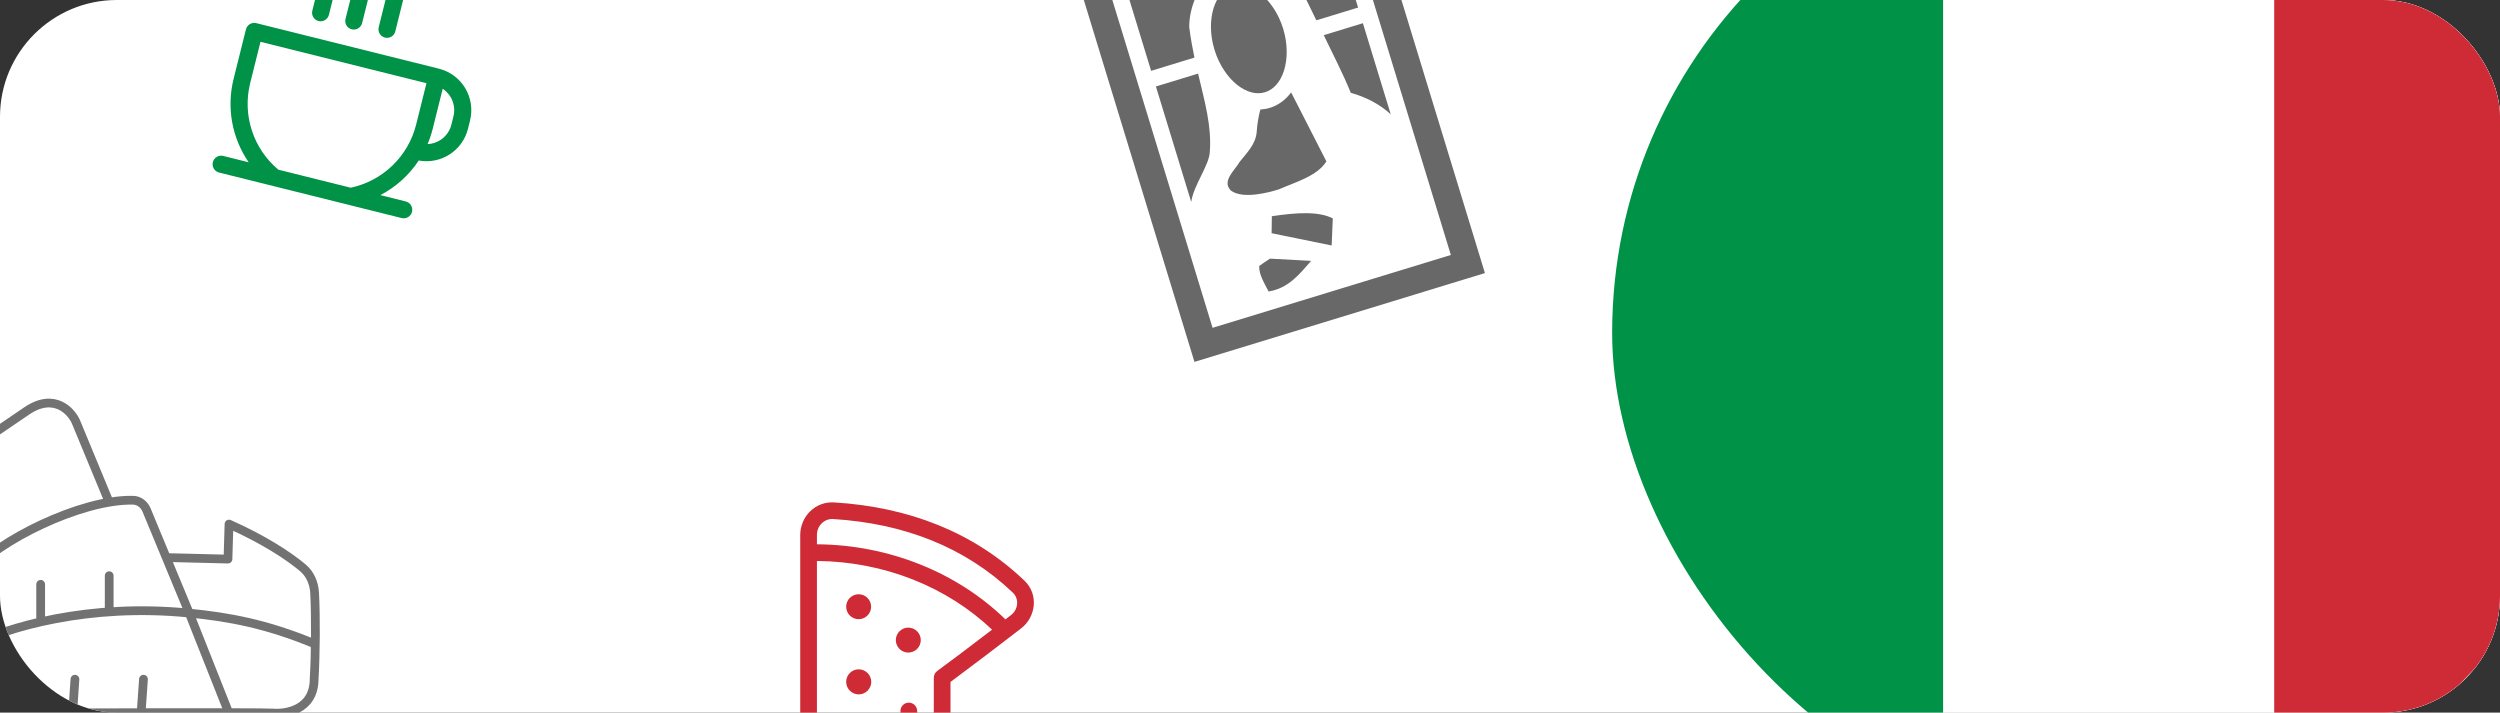 <svg width="428" height="122" viewBox="0 0 428 122" fill="none" xmlns="http://www.w3.org/2000/svg">
<rect x="0" y="0" width="428" height="122" fill="#333333" stroke="none"/>
<g clip-path="url(#clip0_295_8)">
<rect width="428" height="122" rx="20" fill="white"/>
<g clip-path="url(#clip1_295_8)">
<path fill-rule="evenodd" clip-rule="evenodd" d="M276 -28H446V142H276V-28Z" fill="white"/>
<path fill-rule="evenodd" clip-rule="evenodd" d="M276 -28H332.658V142H276V-28Z" fill="#009246"/>
<path fill-rule="evenodd" clip-rule="evenodd" d="M389.342 -28H446V142H389.342V-28Z" fill="#CE2B37"/>
</g>
<path d="M53.469 1.827L54.886 -3.856C54.98 -4.233 55.22 -4.557 55.553 -4.757C55.886 -4.957 56.284 -5.017 56.661 -4.923C57.038 -4.829 57.362 -4.589 57.562 -4.256C57.762 -3.924 57.822 -3.525 57.727 -3.148L56.311 2.535C56.217 2.912 55.977 3.236 55.644 3.436C55.311 3.636 54.912 3.696 54.535 3.602C54.159 3.508 53.835 3.268 53.635 2.935C53.435 2.602 53.375 2.204 53.469 1.827ZM60.219 5.019C60.596 5.113 60.994 5.053 61.327 4.853C61.66 4.653 61.9 4.329 61.994 3.952L63.411 -1.731C63.505 -2.108 63.445 -2.507 63.245 -2.839C63.045 -3.172 62.721 -3.412 62.344 -3.506C61.967 -3.6 61.569 -3.54 61.236 -3.34C60.903 -3.14 60.663 -2.816 60.569 -2.439L59.152 3.244C59.058 3.62 59.118 4.019 59.318 4.352C59.518 4.685 59.842 4.925 60.219 5.019ZM65.902 6.436C66.279 6.53 66.677 6.47 67.01 6.27C67.343 6.07 67.583 5.746 67.677 5.369L69.094 -0.314C69.188 -0.691 69.128 -1.09 68.928 -1.422C68.728 -1.755 68.404 -1.995 68.027 -2.089C67.65 -2.183 67.252 -2.123 66.919 -1.923C66.586 -1.723 66.346 -1.399 66.252 -1.023L64.835 4.661C64.741 5.037 64.801 5.436 65.001 5.769C65.201 6.102 65.525 6.342 65.902 6.436ZM80.472 20.632L80.117 22.053C79.666 23.86 78.543 25.427 76.978 26.435C75.412 27.444 73.52 27.817 71.688 27.48C70.036 29.98 67.775 32.018 65.118 33.404L69.471 34.49C69.848 34.584 70.172 34.823 70.372 35.156C70.572 35.489 70.632 35.888 70.538 36.265C70.444 36.641 70.204 36.965 69.871 37.166C69.538 37.365 69.139 37.425 68.763 37.331L37.505 29.538C37.128 29.444 36.804 29.204 36.604 28.871C36.404 28.538 36.345 28.14 36.439 27.763C36.533 27.386 36.772 27.062 37.105 26.862C37.438 26.662 37.837 26.602 38.214 26.696L42.572 27.783C41.158 25.729 40.197 23.399 39.75 20.947C39.303 18.494 39.382 15.975 39.981 13.555L42.106 5.03C42.2 4.653 42.44 4.329 42.773 4.129C43.106 3.929 43.505 3.87 43.882 3.964L75.139 11.757C77.023 12.227 78.643 13.426 79.643 15.09C80.644 16.755 80.941 18.748 80.472 20.632ZM73.01 14.244L44.594 7.159L42.823 14.263C42.163 16.932 42.266 19.733 43.118 22.347C43.971 24.96 45.541 27.282 47.648 29.048L60.037 32.137C62.727 31.567 65.202 30.254 67.182 28.346C69.162 26.439 70.568 24.015 71.238 21.348L73.01 14.244ZM77.63 19.924C77.85 19.042 77.79 18.115 77.461 17.268C77.131 16.422 76.548 15.699 75.79 15.198L74.08 22.057C73.856 22.949 73.563 23.822 73.203 24.668C74.149 24.627 75.057 24.281 75.791 23.683C76.525 23.084 77.046 22.264 77.276 21.344L77.63 19.924Z" fill="#009246"/>
<path d="M147 106.005C147.566 106.005 148.11 105.78 148.51 105.379C148.911 104.979 149.136 104.435 149.136 103.869C149.136 103.303 148.911 102.759 148.51 102.359C148.11 101.958 147.566 101.733 147 101.733C146.433 101.733 145.89 101.958 145.49 102.359C145.089 102.759 144.864 103.303 144.864 103.869C144.864 104.435 145.089 104.979 145.49 105.379C145.89 105.78 146.433 106.005 147 106.005ZM157.637 109.585C157.637 110.151 157.412 110.694 157.011 111.095C156.611 111.495 156.068 111.72 155.501 111.72C154.935 111.72 154.392 111.495 153.991 111.095C153.591 110.694 153.366 110.151 153.366 109.585C153.366 109.018 153.591 108.475 153.991 108.075C154.392 107.674 154.935 107.449 155.501 107.449C156.068 107.449 156.611 107.674 157.011 108.075C157.412 108.475 157.637 109.018 157.637 109.585ZM147.011 118.879C147.293 118.879 147.572 118.823 147.832 118.716C148.093 118.608 148.329 118.45 148.529 118.25C148.728 118.051 148.886 117.815 148.994 117.554C149.102 117.294 149.157 117.015 149.157 116.733C149.157 116.451 149.102 116.172 148.994 115.912C148.886 115.652 148.728 115.415 148.529 115.216C148.329 115.017 148.093 114.859 147.832 114.751C147.572 114.643 147.293 114.588 147.011 114.588C146.442 114.588 145.896 114.814 145.494 115.216C145.092 115.618 144.866 116.164 144.866 116.733C144.866 117.302 145.092 117.848 145.494 118.25C145.896 118.653 146.442 118.879 147.011 118.879ZM137 91.588C137 88.459 139.557 85.811 142.8 86.011C155.506 86.793 166.648 91.068 175.377 99.402C177.854 101.765 177.365 105.625 174.797 107.596C170.8 110.682 166.776 113.732 162.725 116.747V121.719C162.725 123.767 161.14 126.005 158.44 126.005C157.956 126.004 157.476 125.927 157.017 125.776V126.013C157.017 128.05 155.428 130.273 152.723 130.273C150.568 130.273 149.148 128.856 148.648 127.273C147.083 128.445 145.371 129.719 143.843 130.856C141.014 132.962 137 130.942 137 127.427V91.588ZM157.017 121.719C157.017 122.459 157.571 123.147 158.44 123.147C159.311 123.147 159.868 122.453 159.868 121.719V116.022C159.869 115.797 159.922 115.575 160.024 115.374C160.127 115.173 160.275 115 160.457 114.868C162.685 113.25 166.48 110.368 169.84 107.799C162.145 100.476 151.36 96.13 139.857 96.039V127.425C139.858 127.689 139.932 127.948 140.071 128.173C140.21 128.397 140.409 128.579 140.646 128.697C140.882 128.816 141.146 128.866 141.41 128.843C141.673 128.82 141.925 128.725 142.137 128.567C144.383 126.893 147.031 124.922 149.02 123.43C149.232 123.271 149.485 123.174 149.749 123.15C150.013 123.127 150.279 123.177 150.516 123.295C150.753 123.414 150.953 123.596 151.092 123.822C151.232 124.048 151.306 124.308 151.306 124.573V126.013C151.306 126.719 151.848 127.419 152.723 127.419C152.91 127.423 153.096 127.39 153.27 127.322C153.445 127.253 153.603 127.15 153.737 127.019C153.871 126.888 153.977 126.731 154.049 126.559C154.121 126.386 154.158 126.2 154.157 126.013V121.719C154.157 121.34 154.307 120.977 154.575 120.709C154.843 120.441 155.207 120.29 155.586 120.29C155.964 120.29 156.328 120.441 156.596 120.709C156.864 120.977 157.017 121.34 157.017 121.719ZM173.051 105.333C174.38 104.313 174.48 102.496 173.4 101.465C165.237 93.673 154.771 89.608 142.623 88.859C141.143 88.768 139.857 89.985 139.857 91.588V93.182C152.22 93.276 163.865 98.002 172.134 106.039L173.051 105.333Z" fill="#CE2B37"/>
<path d="M24.185 121.701L24.562 116.279M12.452 121.875L12.83 116.279M6.962 105.942V100.033M18.695 85.977L13.093 72.442C12.385 70.56 9.399 67.064 4.561 70.359L-1.976 74.811C-2.714 75.31 -3.326 75.974 -3.765 76.749C-4.204 77.524 -4.458 78.39 -4.507 79.28C-5.097 90.608 -5.183 109.857 -4.625 116.214C-4.613 118.35 -3.743 122.265 2.924 122.073C2.924 122.073 44.894 121.908 46.791 122.073C48.688 122.238 53.782 121.704 53.782 116.211C54.033 111.949 54.077 105.644 53.862 101.514C53.773 99.845 53.107 98.263 51.832 97.195C49.431 95.178 45.18 92.378 39.206 89.72L39.026 95.715L28.678 95.458M-4.988 98.066C-0.622 92.709 13.774 85.457 22.78 85.637C23.819 85.658 24.695 86.357 25.093 87.319L32.401 104.96M32.401 104.96L39.156 122.002M32.401 104.96C15.214 103.219 1.189 107.409 -4.897 110.485M32.401 104.96C39.074 105.639 45.446 106.727 53.983 110.273M18.695 104.461V98.558" stroke="#727272" stroke-width="1.5" stroke-linecap="round" stroke-linejoin="round"/>
<path d="M183.462 -6.83L204.491 61.955L254.219 46.752L233.19 -22.034L183.462 -6.83ZM189.294 -3.729L230.089 -16.201L248.387 43.651L207.592 56.123L189.294 -3.729ZM192.793 -1.869L197.072 12.127L204.486 9.86C204.144 8.206 203.827 6.48 203.594 4.597C203.591 1.179 205.316 -2.975 208.122 -4.553C208.66 -4.872 209.44 -4.715 210.062 -4.918C210.464 -5.041 211.935 -5.927 212.213 -6.031C216.835 -7.313 221.98 -3.531 223.786 0.247C224.081 0.89 224.662 2.047 225.36 3.478L232.507 1.293L228.228 -12.702L192.793 -1.869ZM211.027 -2.348C209.553 -1.897 208.413 -0.621 207.778 1.348C207.157 3.313 207.117 5.897 207.918 8.517C208.719 11.138 210.198 13.258 211.811 14.54C213.438 15.816 215.097 16.237 216.571 15.787C218.045 15.336 219.185 14.059 219.821 12.091C220.441 10.126 220.481 7.542 219.68 4.921C218.879 2.301 217.4 0.181 215.788 -1.101C214.16 -2.378 212.501 -2.798 211.027 -2.348ZM197.891 14.806L203.936 34.578C204.321 31.791 206.932 28.404 207.113 26.118C207.471 21.646 206.27 17.503 205.112 12.599L197.891 14.806ZM226.626 6.021C228.19 9.271 229.937 12.645 231.255 15.889C233.871 16.619 236.273 17.871 238.096 19.576L233.326 3.973L226.626 6.021ZM221.042 15.82C220.12 17.062 218.894 18.007 217.391 18.467C216.855 18.63 216.311 18.715 215.768 18.751C215.463 19.935 215.24 21.175 215.151 22.538C214.994 24.686 213.46 26.164 212.224 27.714C211.415 29.166 209.093 30.999 210.732 32.631C212.763 34.11 217.006 33.025 218.937 32.418C221.706 31.197 225.509 30.165 227.08 27.633L221.042 15.82ZM217.738 37.017L217.7 39.927L227.98 42.026L228.175 37.392C225.739 36.134 221.926 36.388 217.738 37.017ZM217.419 44.278C216.778 44.686 216.121 45.147 215.575 45.542C215.53 46.94 216.32 48.245 217.184 49.902C220.641 49.333 222.449 46.941 224.471 44.662L217.419 44.278Z" fill="#696868"/>
</g>
<defs>
<clipPath id="clip0_295_8">
<rect width="428" height="122" rx="20" fill="white"/>
</clipPath>
<clipPath id="clip1_295_8">
<rect x="276" y="-28" width="170" height="170" rx="85" fill="white"/>
</clipPath>
</defs>
</svg>

